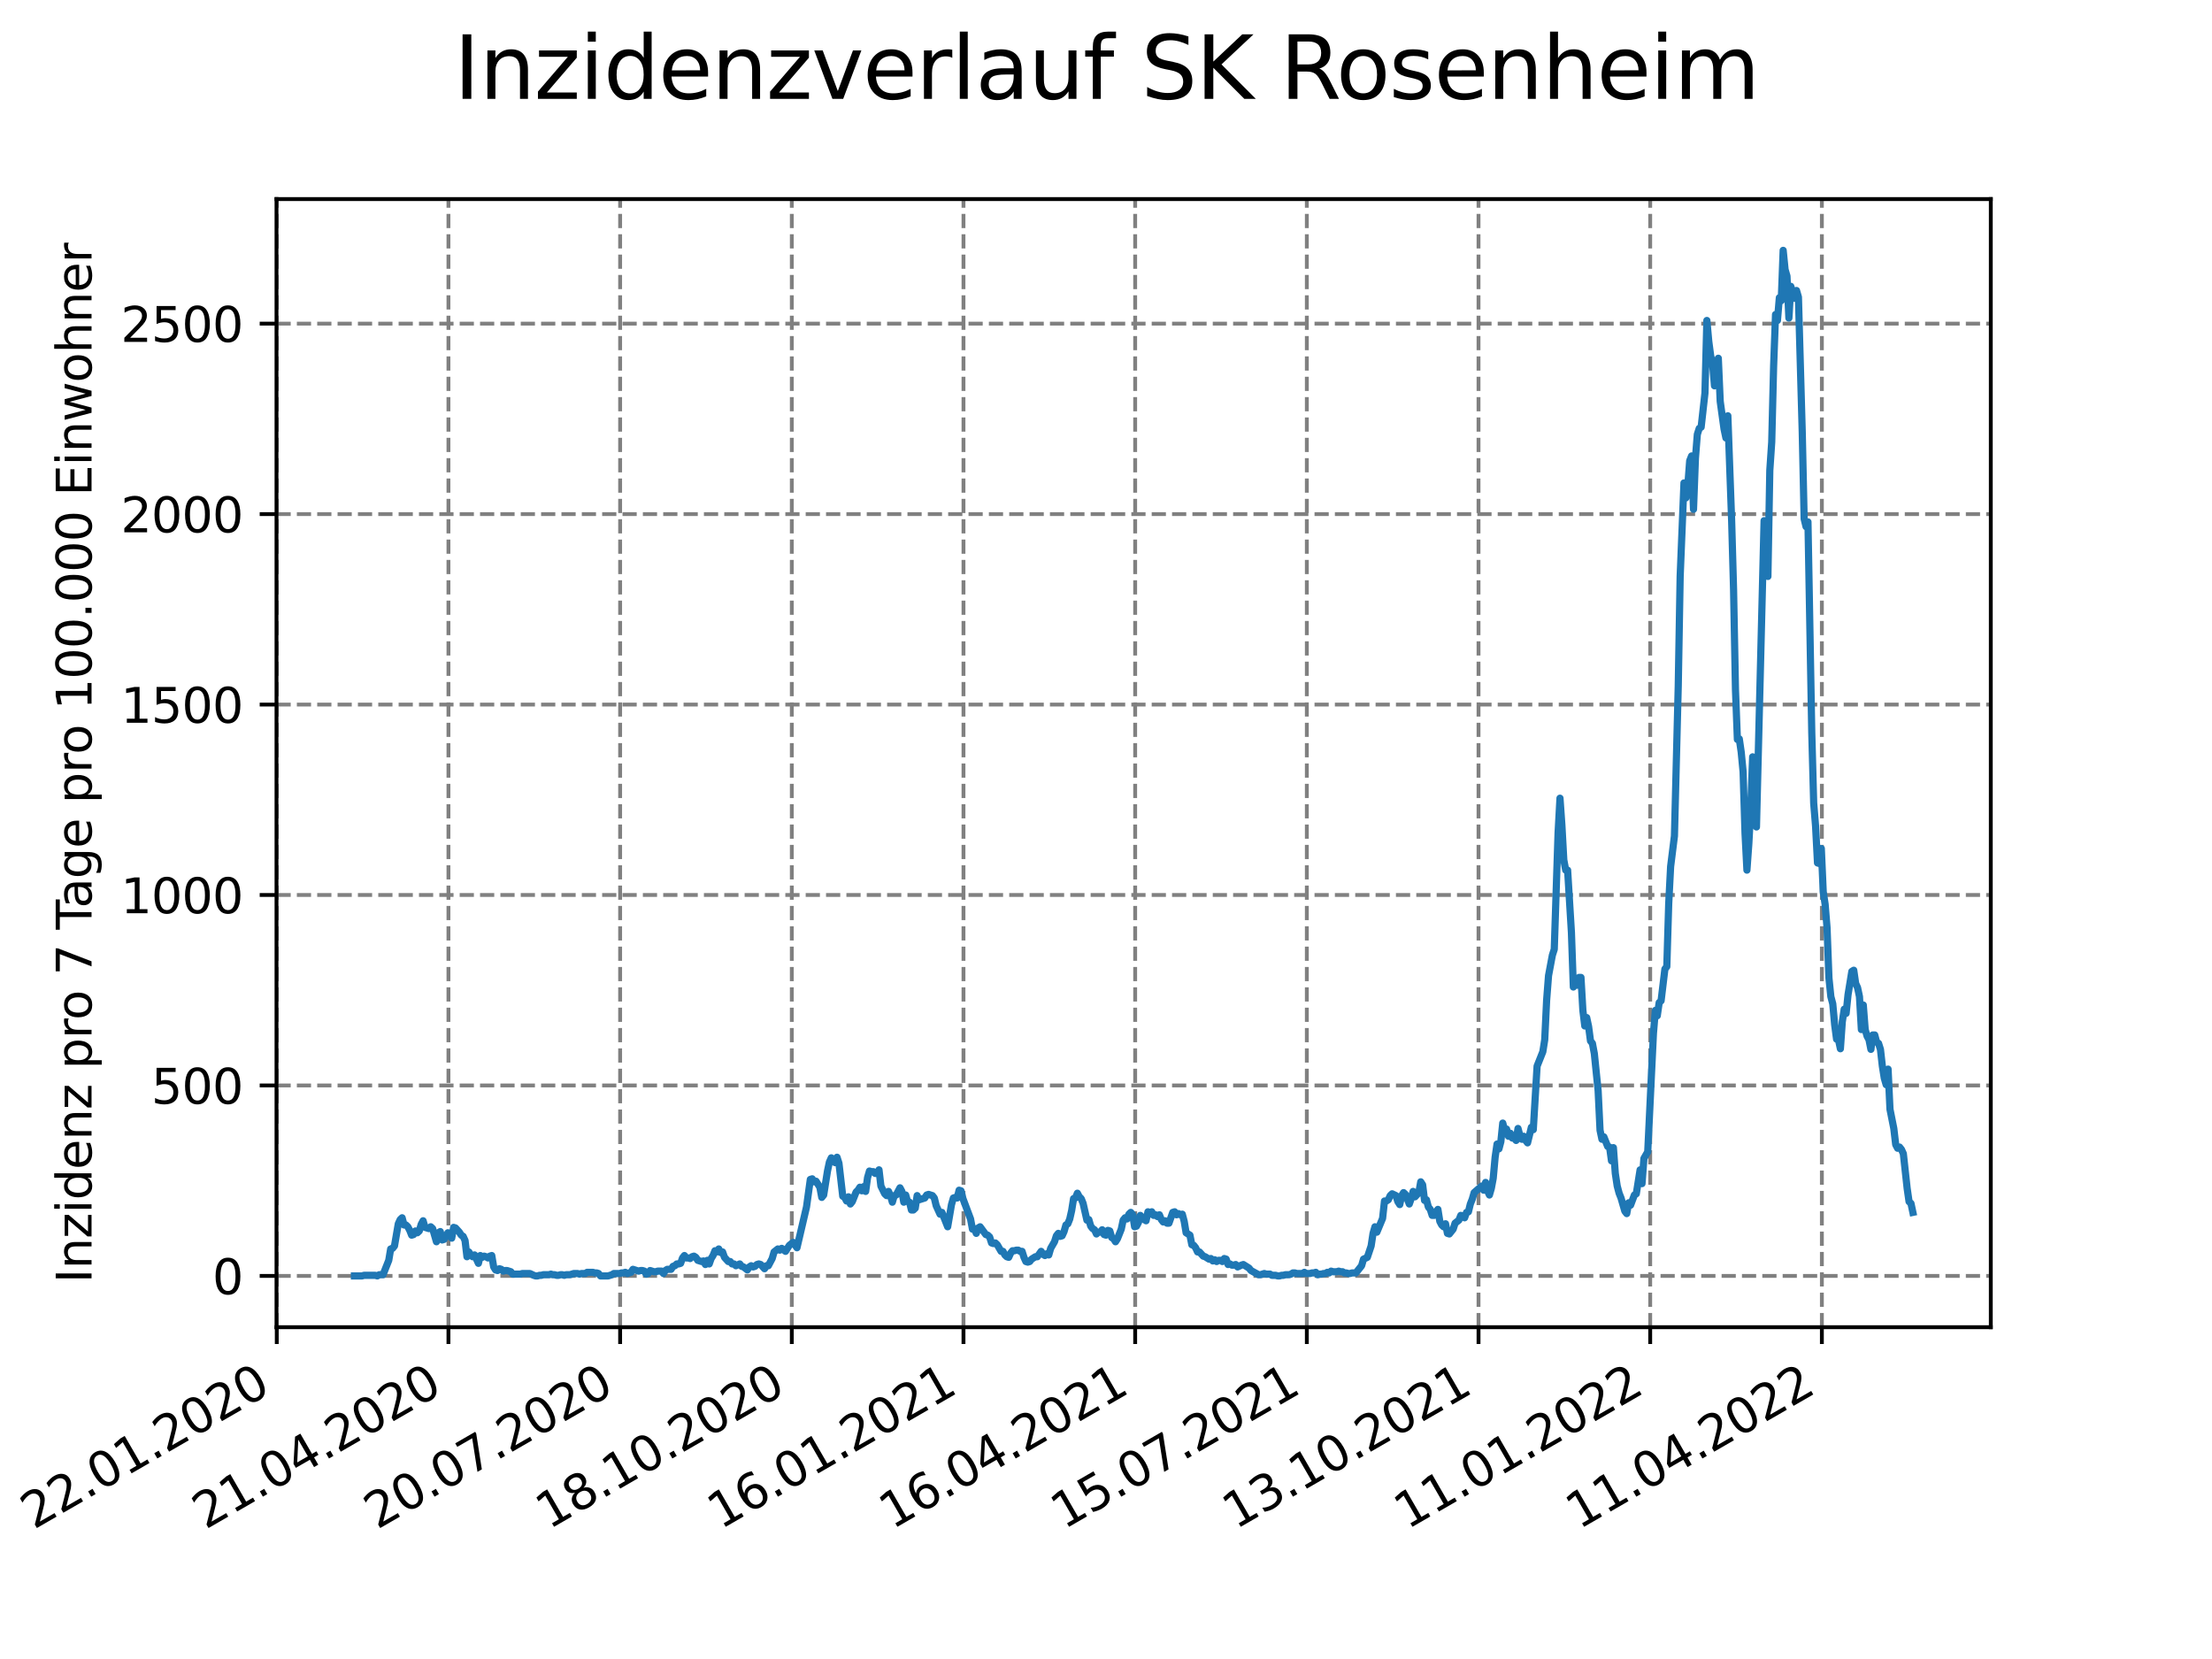 <?xml version="1.0" encoding="utf-8" standalone="no"?>
<!DOCTYPE svg PUBLIC "-//W3C//DTD SVG 1.1//EN"
  "http://www.w3.org/Graphics/SVG/1.1/DTD/svg11.dtd">
<svg xmlns:xlink="http://www.w3.org/1999/xlink" width="460.8pt" height="345.6pt" viewBox="0 0 460.8 345.6" xmlns="http://www.w3.org/2000/svg" version="1.1">
 <defs>
  <style type="text/css">*{stroke-linejoin: round; stroke-linecap: butt}</style>
 </defs>
 <g id="figure_1">
  <g id="patch_1">
   <path d="M 0 345.6 
L 460.8 345.6 
L 460.8 0 
L 0 0 
z
" style="fill: #ffffff"/>
  </g>
  <g id="axes_1">
   <g id="patch_2">
    <path d="M 57.6 276.48 
L 414.72 276.48 
L 414.72 41.472 
L 57.6 41.472 
z
" style="fill: #ffffff"/>
   </g>
   <g id="matplotlib.axis_1">
    <g id="xtick_1">
     <g id="line2d_1">
      <path d="M 57.656 276.48 
L 57.656 41.472 
" clip-path="url(#pf3d363aa15)" style="fill: none; stroke-dasharray: 2.96,1.28; stroke-dashoffset: 0; stroke: #808080; stroke-width: 0.8"/>
     </g>
     <g id="line2d_2">
      <defs>
       <path id="m25691e67a7" d="M 0 0 
L 0 3.5 
" style="stroke: #000000; stroke-width: 0.8"/>
      </defs>
      <g>
       <use xlink:href="#m25691e67a7" x="57.656" y="276.48" style="stroke: #000000; stroke-width: 0.8"/>
      </g>
     </g>
     <g id="text_1">
      <!-- 22.01.2020 -->
      <g transform="translate(7.031 318.689)rotate(-30)scale(0.1 -0.1)">
       <defs>
        <path id="DejaVuSans-32" d="M 1228 531 
L 3431 531 
L 3431 0 
L 469 0 
L 469 531 
Q 828 903 1448 1529 
Q 2069 2156 2228 2338 
Q 2531 2678 2651 2914 
Q 2772 3150 2772 3378 
Q 2772 3750 2511 3984 
Q 2250 4219 1831 4219 
Q 1534 4219 1204 4116 
Q 875 4013 500 3803 
L 500 4441 
Q 881 4594 1212 4672 
Q 1544 4750 1819 4750 
Q 2544 4750 2975 4387 
Q 3406 4025 3406 3419 
Q 3406 3131 3298 2873 
Q 3191 2616 2906 2266 
Q 2828 2175 2409 1742 
Q 1991 1309 1228 531 
z
" transform="scale(0.016)"/>
        <path id="DejaVuSans-2e" d="M 684 794 
L 1344 794 
L 1344 0 
L 684 0 
L 684 794 
z
" transform="scale(0.016)"/>
        <path id="DejaVuSans-30" d="M 2034 4250 
Q 1547 4250 1301 3770 
Q 1056 3291 1056 2328 
Q 1056 1369 1301 889 
Q 1547 409 2034 409 
Q 2525 409 2770 889 
Q 3016 1369 3016 2328 
Q 3016 3291 2770 3770 
Q 2525 4250 2034 4250 
z
M 2034 4750 
Q 2819 4750 3233 4129 
Q 3647 3509 3647 2328 
Q 3647 1150 3233 529 
Q 2819 -91 2034 -91 
Q 1250 -91 836 529 
Q 422 1150 422 2328 
Q 422 3509 836 4129 
Q 1250 4750 2034 4750 
z
" transform="scale(0.016)"/>
        <path id="DejaVuSans-31" d="M 794 531 
L 1825 531 
L 1825 4091 
L 703 3866 
L 703 4441 
L 1819 4666 
L 2450 4666 
L 2450 531 
L 3481 531 
L 3481 0 
L 794 0 
L 794 531 
z
" transform="scale(0.016)"/>
       </defs>
       <use xlink:href="#DejaVuSans-32"/>
       <use xlink:href="#DejaVuSans-32" x="63.623"/>
       <use xlink:href="#DejaVuSans-2e" x="127.246"/>
       <use xlink:href="#DejaVuSans-30" x="159.033"/>
       <use xlink:href="#DejaVuSans-31" x="222.656"/>
       <use xlink:href="#DejaVuSans-2e" x="286.279"/>
       <use xlink:href="#DejaVuSans-32" x="318.066"/>
       <use xlink:href="#DejaVuSans-30" x="381.689"/>
       <use xlink:href="#DejaVuSans-32" x="445.312"/>
       <use xlink:href="#DejaVuSans-30" x="508.936"/>
      </g>
     </g>
    </g>
    <g id="xtick_2">
     <g id="line2d_3">
      <path d="M 93.42 276.48 
L 93.42 41.472 
" clip-path="url(#pf3d363aa15)" style="fill: none; stroke-dasharray: 2.96,1.28; stroke-dashoffset: 0; stroke: #808080; stroke-width: 0.8"/>
     </g>
     <g id="line2d_4">
      <g>
       <use xlink:href="#m25691e67a7" x="93.42" y="276.48" style="stroke: #000000; stroke-width: 0.8"/>
      </g>
     </g>
     <g id="text_2">
      <!-- 21.04.2020 -->
      <g transform="translate(42.795 318.689)rotate(-30)scale(0.1 -0.1)">
       <defs>
        <path id="DejaVuSans-34" d="M 2419 4116 
L 825 1625 
L 2419 1625 
L 2419 4116 
z
M 2253 4666 
L 3047 4666 
L 3047 1625 
L 3713 1625 
L 3713 1100 
L 3047 1100 
L 3047 0 
L 2419 0 
L 2419 1100 
L 313 1100 
L 313 1709 
L 2253 4666 
z
" transform="scale(0.016)"/>
       </defs>
       <use xlink:href="#DejaVuSans-32"/>
       <use xlink:href="#DejaVuSans-31" x="63.623"/>
       <use xlink:href="#DejaVuSans-2e" x="127.246"/>
       <use xlink:href="#DejaVuSans-30" x="159.033"/>
       <use xlink:href="#DejaVuSans-34" x="222.656"/>
       <use xlink:href="#DejaVuSans-2e" x="286.279"/>
       <use xlink:href="#DejaVuSans-32" x="318.066"/>
       <use xlink:href="#DejaVuSans-30" x="381.689"/>
       <use xlink:href="#DejaVuSans-32" x="445.312"/>
       <use xlink:href="#DejaVuSans-30" x="508.936"/>
      </g>
     </g>
    </g>
    <g id="xtick_3">
     <g id="line2d_5">
      <path d="M 129.184 276.48 
L 129.184 41.472 
" clip-path="url(#pf3d363aa15)" style="fill: none; stroke-dasharray: 2.96,1.28; stroke-dashoffset: 0; stroke: #808080; stroke-width: 0.8"/>
     </g>
     <g id="line2d_6">
      <g>
       <use xlink:href="#m25691e67a7" x="129.184" y="276.48" style="stroke: #000000; stroke-width: 0.8"/>
      </g>
     </g>
     <g id="text_3">
      <!-- 20.07.2020 -->
      <g transform="translate(78.558 318.689)rotate(-30)scale(0.1 -0.1)">
       <defs>
        <path id="DejaVuSans-37" d="M 525 4666 
L 3525 4666 
L 3525 4397 
L 1831 0 
L 1172 0 
L 2766 4134 
L 525 4134 
L 525 4666 
z
" transform="scale(0.016)"/>
       </defs>
       <use xlink:href="#DejaVuSans-32"/>
       <use xlink:href="#DejaVuSans-30" x="63.623"/>
       <use xlink:href="#DejaVuSans-2e" x="127.246"/>
       <use xlink:href="#DejaVuSans-30" x="159.033"/>
       <use xlink:href="#DejaVuSans-37" x="222.656"/>
       <use xlink:href="#DejaVuSans-2e" x="286.279"/>
       <use xlink:href="#DejaVuSans-32" x="318.066"/>
       <use xlink:href="#DejaVuSans-30" x="381.689"/>
       <use xlink:href="#DejaVuSans-32" x="445.312"/>
       <use xlink:href="#DejaVuSans-30" x="508.936"/>
      </g>
     </g>
    </g>
    <g id="xtick_4">
     <g id="line2d_7">
      <path d="M 164.947 276.48 
L 164.947 41.472 
" clip-path="url(#pf3d363aa15)" style="fill: none; stroke-dasharray: 2.96,1.28; stroke-dashoffset: 0; stroke: #808080; stroke-width: 0.8"/>
     </g>
     <g id="line2d_8">
      <g>
       <use xlink:href="#m25691e67a7" x="164.947" y="276.48" style="stroke: #000000; stroke-width: 0.8"/>
      </g>
     </g>
     <g id="text_4">
      <!-- 18.10.2020 -->
      <g transform="translate(114.322 318.689)rotate(-30)scale(0.1 -0.1)">
       <defs>
        <path id="DejaVuSans-38" d="M 2034 2216 
Q 1584 2216 1326 1975 
Q 1069 1734 1069 1313 
Q 1069 891 1326 650 
Q 1584 409 2034 409 
Q 2484 409 2743 651 
Q 3003 894 3003 1313 
Q 3003 1734 2745 1975 
Q 2488 2216 2034 2216 
z
M 1403 2484 
Q 997 2584 770 2862 
Q 544 3141 544 3541 
Q 544 4100 942 4425 
Q 1341 4750 2034 4750 
Q 2731 4750 3128 4425 
Q 3525 4100 3525 3541 
Q 3525 3141 3298 2862 
Q 3072 2584 2669 2484 
Q 3125 2378 3379 2068 
Q 3634 1759 3634 1313 
Q 3634 634 3220 271 
Q 2806 -91 2034 -91 
Q 1263 -91 848 271 
Q 434 634 434 1313 
Q 434 1759 690 2068 
Q 947 2378 1403 2484 
z
M 1172 3481 
Q 1172 3119 1398 2916 
Q 1625 2713 2034 2713 
Q 2441 2713 2670 2916 
Q 2900 3119 2900 3481 
Q 2900 3844 2670 4047 
Q 2441 4250 2034 4250 
Q 1625 4250 1398 4047 
Q 1172 3844 1172 3481 
z
" transform="scale(0.016)"/>
       </defs>
       <use xlink:href="#DejaVuSans-31"/>
       <use xlink:href="#DejaVuSans-38" x="63.623"/>
       <use xlink:href="#DejaVuSans-2e" x="127.246"/>
       <use xlink:href="#DejaVuSans-31" x="159.033"/>
       <use xlink:href="#DejaVuSans-30" x="222.656"/>
       <use xlink:href="#DejaVuSans-2e" x="286.279"/>
       <use xlink:href="#DejaVuSans-32" x="318.066"/>
       <use xlink:href="#DejaVuSans-30" x="381.689"/>
       <use xlink:href="#DejaVuSans-32" x="445.312"/>
       <use xlink:href="#DejaVuSans-30" x="508.936"/>
      </g>
     </g>
    </g>
    <g id="xtick_5">
     <g id="line2d_9">
      <path d="M 200.711 276.48 
L 200.711 41.472 
" clip-path="url(#pf3d363aa15)" style="fill: none; stroke-dasharray: 2.96,1.28; stroke-dashoffset: 0; stroke: #808080; stroke-width: 0.8"/>
     </g>
     <g id="line2d_10">
      <g>
       <use xlink:href="#m25691e67a7" x="200.711" y="276.48" style="stroke: #000000; stroke-width: 0.8"/>
      </g>
     </g>
     <g id="text_5">
      <!-- 16.01.2021 -->
      <g transform="translate(150.086 318.689)rotate(-30)scale(0.1 -0.1)">
       <defs>
        <path id="DejaVuSans-36" d="M 2113 2584 
Q 1688 2584 1439 2293 
Q 1191 2003 1191 1497 
Q 1191 994 1439 701 
Q 1688 409 2113 409 
Q 2538 409 2786 701 
Q 3034 994 3034 1497 
Q 3034 2003 2786 2293 
Q 2538 2584 2113 2584 
z
M 3366 4563 
L 3366 3988 
Q 3128 4100 2886 4159 
Q 2644 4219 2406 4219 
Q 1781 4219 1451 3797 
Q 1122 3375 1075 2522 
Q 1259 2794 1537 2939 
Q 1816 3084 2150 3084 
Q 2853 3084 3261 2657 
Q 3669 2231 3669 1497 
Q 3669 778 3244 343 
Q 2819 -91 2113 -91 
Q 1303 -91 875 529 
Q 447 1150 447 2328 
Q 447 3434 972 4092 
Q 1497 4750 2381 4750 
Q 2619 4750 2861 4703 
Q 3103 4656 3366 4563 
z
" transform="scale(0.016)"/>
       </defs>
       <use xlink:href="#DejaVuSans-31"/>
       <use xlink:href="#DejaVuSans-36" x="63.623"/>
       <use xlink:href="#DejaVuSans-2e" x="127.246"/>
       <use xlink:href="#DejaVuSans-30" x="159.033"/>
       <use xlink:href="#DejaVuSans-31" x="222.656"/>
       <use xlink:href="#DejaVuSans-2e" x="286.279"/>
       <use xlink:href="#DejaVuSans-32" x="318.066"/>
       <use xlink:href="#DejaVuSans-30" x="381.689"/>
       <use xlink:href="#DejaVuSans-32" x="445.312"/>
       <use xlink:href="#DejaVuSans-31" x="508.936"/>
      </g>
     </g>
    </g>
    <g id="xtick_6">
     <g id="line2d_11">
      <path d="M 236.475 276.48 
L 236.475 41.472 
" clip-path="url(#pf3d363aa15)" style="fill: none; stroke-dasharray: 2.96,1.28; stroke-dashoffset: 0; stroke: #808080; stroke-width: 0.8"/>
     </g>
     <g id="line2d_12">
      <g>
       <use xlink:href="#m25691e67a7" x="236.475" y="276.48" style="stroke: #000000; stroke-width: 0.8"/>
      </g>
     </g>
     <g id="text_6">
      <!-- 16.04.2021 -->
      <g transform="translate(185.849 318.689)rotate(-30)scale(0.1 -0.1)">
       <use xlink:href="#DejaVuSans-31"/>
       <use xlink:href="#DejaVuSans-36" x="63.623"/>
       <use xlink:href="#DejaVuSans-2e" x="127.246"/>
       <use xlink:href="#DejaVuSans-30" x="159.033"/>
       <use xlink:href="#DejaVuSans-34" x="222.656"/>
       <use xlink:href="#DejaVuSans-2e" x="286.279"/>
       <use xlink:href="#DejaVuSans-32" x="318.066"/>
       <use xlink:href="#DejaVuSans-30" x="381.689"/>
       <use xlink:href="#DejaVuSans-32" x="445.312"/>
       <use xlink:href="#DejaVuSans-31" x="508.936"/>
      </g>
     </g>
    </g>
    <g id="xtick_7">
     <g id="line2d_13">
      <path d="M 272.238 276.48 
L 272.238 41.472 
" clip-path="url(#pf3d363aa15)" style="fill: none; stroke-dasharray: 2.96,1.28; stroke-dashoffset: 0; stroke: #808080; stroke-width: 0.8"/>
     </g>
     <g id="line2d_14">
      <g>
       <use xlink:href="#m25691e67a7" x="272.238" y="276.48" style="stroke: #000000; stroke-width: 0.8"/>
      </g>
     </g>
     <g id="text_7">
      <!-- 15.07.2021 -->
      <g transform="translate(221.613 318.689)rotate(-30)scale(0.1 -0.1)">
       <defs>
        <path id="DejaVuSans-35" d="M 691 4666 
L 3169 4666 
L 3169 4134 
L 1269 4134 
L 1269 2991 
Q 1406 3038 1543 3061 
Q 1681 3084 1819 3084 
Q 2600 3084 3056 2656 
Q 3513 2228 3513 1497 
Q 3513 744 3044 326 
Q 2575 -91 1722 -91 
Q 1428 -91 1123 -41 
Q 819 9 494 109 
L 494 744 
Q 775 591 1075 516 
Q 1375 441 1709 441 
Q 2250 441 2565 725 
Q 2881 1009 2881 1497 
Q 2881 1984 2565 2268 
Q 2250 2553 1709 2553 
Q 1456 2553 1204 2497 
Q 953 2441 691 2322 
L 691 4666 
z
" transform="scale(0.016)"/>
       </defs>
       <use xlink:href="#DejaVuSans-31"/>
       <use xlink:href="#DejaVuSans-35" x="63.623"/>
       <use xlink:href="#DejaVuSans-2e" x="127.246"/>
       <use xlink:href="#DejaVuSans-30" x="159.033"/>
       <use xlink:href="#DejaVuSans-37" x="222.656"/>
       <use xlink:href="#DejaVuSans-2e" x="286.279"/>
       <use xlink:href="#DejaVuSans-32" x="318.066"/>
       <use xlink:href="#DejaVuSans-30" x="381.689"/>
       <use xlink:href="#DejaVuSans-32" x="445.312"/>
       <use xlink:href="#DejaVuSans-31" x="508.936"/>
      </g>
     </g>
    </g>
    <g id="xtick_8">
     <g id="line2d_15">
      <path d="M 308.002 276.48 
L 308.002 41.472 
" clip-path="url(#pf3d363aa15)" style="fill: none; stroke-dasharray: 2.96,1.28; stroke-dashoffset: 0; stroke: #808080; stroke-width: 0.8"/>
     </g>
     <g id="line2d_16">
      <g>
       <use xlink:href="#m25691e67a7" x="308.002" y="276.48" style="stroke: #000000; stroke-width: 0.8"/>
      </g>
     </g>
     <g id="text_8">
      <!-- 13.10.2021 -->
      <g transform="translate(257.377 318.689)rotate(-30)scale(0.1 -0.1)">
       <defs>
        <path id="DejaVuSans-33" d="M 2597 2516 
Q 3050 2419 3304 2112 
Q 3559 1806 3559 1356 
Q 3559 666 3084 287 
Q 2609 -91 1734 -91 
Q 1441 -91 1130 -33 
Q 819 25 488 141 
L 488 750 
Q 750 597 1062 519 
Q 1375 441 1716 441 
Q 2309 441 2620 675 
Q 2931 909 2931 1356 
Q 2931 1769 2642 2001 
Q 2353 2234 1838 2234 
L 1294 2234 
L 1294 2753 
L 1863 2753 
Q 2328 2753 2575 2939 
Q 2822 3125 2822 3475 
Q 2822 3834 2567 4026 
Q 2313 4219 1838 4219 
Q 1578 4219 1281 4162 
Q 984 4106 628 3988 
L 628 4550 
Q 988 4650 1302 4700 
Q 1616 4750 1894 4750 
Q 2613 4750 3031 4423 
Q 3450 4097 3450 3541 
Q 3450 3153 3228 2886 
Q 3006 2619 2597 2516 
z
" transform="scale(0.016)"/>
       </defs>
       <use xlink:href="#DejaVuSans-31"/>
       <use xlink:href="#DejaVuSans-33" x="63.623"/>
       <use xlink:href="#DejaVuSans-2e" x="127.246"/>
       <use xlink:href="#DejaVuSans-31" x="159.033"/>
       <use xlink:href="#DejaVuSans-30" x="222.656"/>
       <use xlink:href="#DejaVuSans-2e" x="286.279"/>
       <use xlink:href="#DejaVuSans-32" x="318.066"/>
       <use xlink:href="#DejaVuSans-30" x="381.689"/>
       <use xlink:href="#DejaVuSans-32" x="445.312"/>
       <use xlink:href="#DejaVuSans-31" x="508.936"/>
      </g>
     </g>
    </g>
    <g id="xtick_9">
     <g id="line2d_17">
      <path d="M 343.766 276.48 
L 343.766 41.472 
" clip-path="url(#pf3d363aa15)" style="fill: none; stroke-dasharray: 2.96,1.28; stroke-dashoffset: 0; stroke: #808080; stroke-width: 0.8"/>
     </g>
     <g id="line2d_18">
      <g>
       <use xlink:href="#m25691e67a7" x="343.766" y="276.48" style="stroke: #000000; stroke-width: 0.8"/>
      </g>
     </g>
     <g id="text_9">
      <!-- 11.01.2022 -->
      <g transform="translate(293.14 318.689)rotate(-30)scale(0.1 -0.1)">
       <use xlink:href="#DejaVuSans-31"/>
       <use xlink:href="#DejaVuSans-31" x="63.623"/>
       <use xlink:href="#DejaVuSans-2e" x="127.246"/>
       <use xlink:href="#DejaVuSans-30" x="159.033"/>
       <use xlink:href="#DejaVuSans-31" x="222.656"/>
       <use xlink:href="#DejaVuSans-2e" x="286.279"/>
       <use xlink:href="#DejaVuSans-32" x="318.066"/>
       <use xlink:href="#DejaVuSans-30" x="381.689"/>
       <use xlink:href="#DejaVuSans-32" x="445.312"/>
       <use xlink:href="#DejaVuSans-32" x="508.936"/>
      </g>
     </g>
    </g>
    <g id="xtick_10">
     <g id="line2d_19">
      <path d="M 379.529 276.48 
L 379.529 41.472 
" clip-path="url(#pf3d363aa15)" style="fill: none; stroke-dasharray: 2.96,1.28; stroke-dashoffset: 0; stroke: #808080; stroke-width: 0.8"/>
     </g>
     <g id="line2d_20">
      <g>
       <use xlink:href="#m25691e67a7" x="379.529" y="276.48" style="stroke: #000000; stroke-width: 0.8"/>
      </g>
     </g>
     <g id="text_10">
      <!-- 11.04.2022 -->
      <g transform="translate(328.904 318.689)rotate(-30)scale(0.1 -0.1)">
       <use xlink:href="#DejaVuSans-31"/>
       <use xlink:href="#DejaVuSans-31" x="63.623"/>
       <use xlink:href="#DejaVuSans-2e" x="127.246"/>
       <use xlink:href="#DejaVuSans-30" x="159.033"/>
       <use xlink:href="#DejaVuSans-34" x="222.656"/>
       <use xlink:href="#DejaVuSans-2e" x="286.279"/>
       <use xlink:href="#DejaVuSans-32" x="318.066"/>
       <use xlink:href="#DejaVuSans-30" x="381.689"/>
       <use xlink:href="#DejaVuSans-32" x="445.312"/>
       <use xlink:href="#DejaVuSans-32" x="508.936"/>
      </g>
     </g>
    </g>
   </g>
   <g id="matplotlib.axis_2">
    <g id="ytick_1">
     <g id="line2d_21">
      <path d="M 57.6 265.798 
L 414.72 265.798 
" clip-path="url(#pf3d363aa15)" style="fill: none; stroke-dasharray: 2.96,1.28; stroke-dashoffset: 0; stroke: #808080; stroke-width: 0.8"/>
     </g>
     <g id="line2d_22">
      <defs>
       <path id="mf19d47cb96" d="M 0 0 
L -3.5 0 
" style="stroke: #000000; stroke-width: 0.8"/>
      </defs>
      <g>
       <use xlink:href="#mf19d47cb96" x="57.6" y="265.798" style="stroke: #000000; stroke-width: 0.8"/>
      </g>
     </g>
     <g id="text_11">
      <!-- 0 -->
      <g transform="translate(44.237 269.597)scale(0.1 -0.1)">
       <use xlink:href="#DejaVuSans-30"/>
      </g>
     </g>
    </g>
    <g id="ytick_2">
     <g id="line2d_23">
      <path d="M 57.6 226.121 
L 414.72 226.121 
" clip-path="url(#pf3d363aa15)" style="fill: none; stroke-dasharray: 2.96,1.28; stroke-dashoffset: 0; stroke: #808080; stroke-width: 0.8"/>
     </g>
     <g id="line2d_24">
      <g>
       <use xlink:href="#mf19d47cb96" x="57.6" y="226.121" style="stroke: #000000; stroke-width: 0.8"/>
      </g>
     </g>
     <g id="text_12">
      <!-- 500 -->
      <g transform="translate(31.512 229.921)scale(0.1 -0.1)">
       <use xlink:href="#DejaVuSans-35"/>
       <use xlink:href="#DejaVuSans-30" x="63.623"/>
       <use xlink:href="#DejaVuSans-30" x="127.246"/>
      </g>
     </g>
    </g>
    <g id="ytick_3">
     <g id="line2d_25">
      <path d="M 57.6 186.445 
L 414.72 186.445 
" clip-path="url(#pf3d363aa15)" style="fill: none; stroke-dasharray: 2.96,1.28; stroke-dashoffset: 0; stroke: #808080; stroke-width: 0.8"/>
     </g>
     <g id="line2d_26">
      <g>
       <use xlink:href="#mf19d47cb96" x="57.6" y="186.445" style="stroke: #000000; stroke-width: 0.8"/>
      </g>
     </g>
     <g id="text_13">
      <!-- 1000 -->
      <g transform="translate(25.15 190.244)scale(0.1 -0.1)">
       <use xlink:href="#DejaVuSans-31"/>
       <use xlink:href="#DejaVuSans-30" x="63.623"/>
       <use xlink:href="#DejaVuSans-30" x="127.246"/>
       <use xlink:href="#DejaVuSans-30" x="190.869"/>
      </g>
     </g>
    </g>
    <g id="ytick_4">
     <g id="line2d_27">
      <path d="M 57.6 146.769 
L 414.72 146.769 
" clip-path="url(#pf3d363aa15)" style="fill: none; stroke-dasharray: 2.96,1.28; stroke-dashoffset: 0; stroke: #808080; stroke-width: 0.8"/>
     </g>
     <g id="line2d_28">
      <g>
       <use xlink:href="#mf19d47cb96" x="57.6" y="146.769" style="stroke: #000000; stroke-width: 0.8"/>
      </g>
     </g>
     <g id="text_14">
      <!-- 1500 -->
      <g transform="translate(25.15 150.568)scale(0.1 -0.1)">
       <use xlink:href="#DejaVuSans-31"/>
       <use xlink:href="#DejaVuSans-35" x="63.623"/>
       <use xlink:href="#DejaVuSans-30" x="127.246"/>
       <use xlink:href="#DejaVuSans-30" x="190.869"/>
      </g>
     </g>
    </g>
    <g id="ytick_5">
     <g id="line2d_29">
      <path d="M 57.6 107.092 
L 414.72 107.092 
" clip-path="url(#pf3d363aa15)" style="fill: none; stroke-dasharray: 2.96,1.28; stroke-dashoffset: 0; stroke: #808080; stroke-width: 0.8"/>
     </g>
     <g id="line2d_30">
      <g>
       <use xlink:href="#mf19d47cb96" x="57.6" y="107.092" style="stroke: #000000; stroke-width: 0.8"/>
      </g>
     </g>
     <g id="text_15">
      <!-- 2000 -->
      <g transform="translate(25.15 110.891)scale(0.1 -0.1)">
       <use xlink:href="#DejaVuSans-32"/>
       <use xlink:href="#DejaVuSans-30" x="63.623"/>
       <use xlink:href="#DejaVuSans-30" x="127.246"/>
       <use xlink:href="#DejaVuSans-30" x="190.869"/>
      </g>
     </g>
    </g>
    <g id="ytick_6">
     <g id="line2d_31">
      <path d="M 57.6 67.416 
L 414.72 67.416 
" clip-path="url(#pf3d363aa15)" style="fill: none; stroke-dasharray: 2.96,1.28; stroke-dashoffset: 0; stroke: #808080; stroke-width: 0.8"/>
     </g>
     <g id="line2d_32">
      <g>
       <use xlink:href="#mf19d47cb96" x="57.6" y="67.416" style="stroke: #000000; stroke-width: 0.8"/>
      </g>
     </g>
     <g id="text_16">
      <!-- 2500 -->
      <g transform="translate(25.15 71.215)scale(0.1 -0.1)">
       <use xlink:href="#DejaVuSans-32"/>
       <use xlink:href="#DejaVuSans-35" x="63.623"/>
       <use xlink:href="#DejaVuSans-30" x="127.246"/>
       <use xlink:href="#DejaVuSans-30" x="190.869"/>
      </g>
     </g>
    </g>
    <g id="text_17">
     <!-- Inzidenz pro 7 Tage pro 100.000 Einwohner -->
     <g transform="translate(19.07 267.301)rotate(-90)scale(0.1 -0.1)">
      <defs>
       <path id="DejaVuSans-49" d="M 628 4666 
L 1259 4666 
L 1259 0 
L 628 0 
L 628 4666 
z
" transform="scale(0.016)"/>
       <path id="DejaVuSans-6e" d="M 3513 2113 
L 3513 0 
L 2938 0 
L 2938 2094 
Q 2938 2591 2744 2837 
Q 2550 3084 2163 3084 
Q 1697 3084 1428 2787 
Q 1159 2491 1159 1978 
L 1159 0 
L 581 0 
L 581 3500 
L 1159 3500 
L 1159 2956 
Q 1366 3272 1645 3428 
Q 1925 3584 2291 3584 
Q 2894 3584 3203 3211 
Q 3513 2838 3513 2113 
z
" transform="scale(0.016)"/>
       <path id="DejaVuSans-7a" d="M 353 3500 
L 3084 3500 
L 3084 2975 
L 922 459 
L 3084 459 
L 3084 0 
L 275 0 
L 275 525 
L 2438 3041 
L 353 3041 
L 353 3500 
z
" transform="scale(0.016)"/>
       <path id="DejaVuSans-69" d="M 603 3500 
L 1178 3500 
L 1178 0 
L 603 0 
L 603 3500 
z
M 603 4863 
L 1178 4863 
L 1178 4134 
L 603 4134 
L 603 4863 
z
" transform="scale(0.016)"/>
       <path id="DejaVuSans-64" d="M 2906 2969 
L 2906 4863 
L 3481 4863 
L 3481 0 
L 2906 0 
L 2906 525 
Q 2725 213 2448 61 
Q 2172 -91 1784 -91 
Q 1150 -91 751 415 
Q 353 922 353 1747 
Q 353 2572 751 3078 
Q 1150 3584 1784 3584 
Q 2172 3584 2448 3432 
Q 2725 3281 2906 2969 
z
M 947 1747 
Q 947 1113 1208 752 
Q 1469 391 1925 391 
Q 2381 391 2643 752 
Q 2906 1113 2906 1747 
Q 2906 2381 2643 2742 
Q 2381 3103 1925 3103 
Q 1469 3103 1208 2742 
Q 947 2381 947 1747 
z
" transform="scale(0.016)"/>
       <path id="DejaVuSans-65" d="M 3597 1894 
L 3597 1613 
L 953 1613 
Q 991 1019 1311 708 
Q 1631 397 2203 397 
Q 2534 397 2845 478 
Q 3156 559 3463 722 
L 3463 178 
Q 3153 47 2828 -22 
Q 2503 -91 2169 -91 
Q 1331 -91 842 396 
Q 353 884 353 1716 
Q 353 2575 817 3079 
Q 1281 3584 2069 3584 
Q 2775 3584 3186 3129 
Q 3597 2675 3597 1894 
z
M 3022 2063 
Q 3016 2534 2758 2815 
Q 2500 3097 2075 3097 
Q 1594 3097 1305 2825 
Q 1016 2553 972 2059 
L 3022 2063 
z
" transform="scale(0.016)"/>
       <path id="DejaVuSans-20" transform="scale(0.016)"/>
       <path id="DejaVuSans-70" d="M 1159 525 
L 1159 -1331 
L 581 -1331 
L 581 3500 
L 1159 3500 
L 1159 2969 
Q 1341 3281 1617 3432 
Q 1894 3584 2278 3584 
Q 2916 3584 3314 3078 
Q 3713 2572 3713 1747 
Q 3713 922 3314 415 
Q 2916 -91 2278 -91 
Q 1894 -91 1617 61 
Q 1341 213 1159 525 
z
M 3116 1747 
Q 3116 2381 2855 2742 
Q 2594 3103 2138 3103 
Q 1681 3103 1420 2742 
Q 1159 2381 1159 1747 
Q 1159 1113 1420 752 
Q 1681 391 2138 391 
Q 2594 391 2855 752 
Q 3116 1113 3116 1747 
z
" transform="scale(0.016)"/>
       <path id="DejaVuSans-72" d="M 2631 2963 
Q 2534 3019 2420 3045 
Q 2306 3072 2169 3072 
Q 1681 3072 1420 2755 
Q 1159 2438 1159 1844 
L 1159 0 
L 581 0 
L 581 3500 
L 1159 3500 
L 1159 2956 
Q 1341 3275 1631 3429 
Q 1922 3584 2338 3584 
Q 2397 3584 2469 3576 
Q 2541 3569 2628 3553 
L 2631 2963 
z
" transform="scale(0.016)"/>
       <path id="DejaVuSans-6f" d="M 1959 3097 
Q 1497 3097 1228 2736 
Q 959 2375 959 1747 
Q 959 1119 1226 758 
Q 1494 397 1959 397 
Q 2419 397 2687 759 
Q 2956 1122 2956 1747 
Q 2956 2369 2687 2733 
Q 2419 3097 1959 3097 
z
M 1959 3584 
Q 2709 3584 3137 3096 
Q 3566 2609 3566 1747 
Q 3566 888 3137 398 
Q 2709 -91 1959 -91 
Q 1206 -91 779 398 
Q 353 888 353 1747 
Q 353 2609 779 3096 
Q 1206 3584 1959 3584 
z
" transform="scale(0.016)"/>
       <path id="DejaVuSans-54" d="M -19 4666 
L 3928 4666 
L 3928 4134 
L 2272 4134 
L 2272 0 
L 1638 0 
L 1638 4134 
L -19 4134 
L -19 4666 
z
" transform="scale(0.016)"/>
       <path id="DejaVuSans-61" d="M 2194 1759 
Q 1497 1759 1228 1600 
Q 959 1441 959 1056 
Q 959 750 1161 570 
Q 1363 391 1709 391 
Q 2188 391 2477 730 
Q 2766 1069 2766 1631 
L 2766 1759 
L 2194 1759 
z
M 3341 1997 
L 3341 0 
L 2766 0 
L 2766 531 
Q 2569 213 2275 61 
Q 1981 -91 1556 -91 
Q 1019 -91 701 211 
Q 384 513 384 1019 
Q 384 1609 779 1909 
Q 1175 2209 1959 2209 
L 2766 2209 
L 2766 2266 
Q 2766 2663 2505 2880 
Q 2244 3097 1772 3097 
Q 1472 3097 1187 3025 
Q 903 2953 641 2809 
L 641 3341 
Q 956 3463 1253 3523 
Q 1550 3584 1831 3584 
Q 2591 3584 2966 3190 
Q 3341 2797 3341 1997 
z
" transform="scale(0.016)"/>
       <path id="DejaVuSans-67" d="M 2906 1791 
Q 2906 2416 2648 2759 
Q 2391 3103 1925 3103 
Q 1463 3103 1205 2759 
Q 947 2416 947 1791 
Q 947 1169 1205 825 
Q 1463 481 1925 481 
Q 2391 481 2648 825 
Q 2906 1169 2906 1791 
z
M 3481 434 
Q 3481 -459 3084 -895 
Q 2688 -1331 1869 -1331 
Q 1566 -1331 1297 -1286 
Q 1028 -1241 775 -1147 
L 775 -588 
Q 1028 -725 1275 -790 
Q 1522 -856 1778 -856 
Q 2344 -856 2625 -561 
Q 2906 -266 2906 331 
L 2906 616 
Q 2728 306 2450 153 
Q 2172 0 1784 0 
Q 1141 0 747 490 
Q 353 981 353 1791 
Q 353 2603 747 3093 
Q 1141 3584 1784 3584 
Q 2172 3584 2450 3431 
Q 2728 3278 2906 2969 
L 2906 3500 
L 3481 3500 
L 3481 434 
z
" transform="scale(0.016)"/>
       <path id="DejaVuSans-45" d="M 628 4666 
L 3578 4666 
L 3578 4134 
L 1259 4134 
L 1259 2753 
L 3481 2753 
L 3481 2222 
L 1259 2222 
L 1259 531 
L 3634 531 
L 3634 0 
L 628 0 
L 628 4666 
z
" transform="scale(0.016)"/>
       <path id="DejaVuSans-77" d="M 269 3500 
L 844 3500 
L 1563 769 
L 2278 3500 
L 2956 3500 
L 3675 769 
L 4391 3500 
L 4966 3500 
L 4050 0 
L 3372 0 
L 2619 2869 
L 1863 0 
L 1184 0 
L 269 3500 
z
" transform="scale(0.016)"/>
       <path id="DejaVuSans-68" d="M 3513 2113 
L 3513 0 
L 2938 0 
L 2938 2094 
Q 2938 2591 2744 2837 
Q 2550 3084 2163 3084 
Q 1697 3084 1428 2787 
Q 1159 2491 1159 1978 
L 1159 0 
L 581 0 
L 581 4863 
L 1159 4863 
L 1159 2956 
Q 1366 3272 1645 3428 
Q 1925 3584 2291 3584 
Q 2894 3584 3203 3211 
Q 3513 2838 3513 2113 
z
" transform="scale(0.016)"/>
      </defs>
      <use xlink:href="#DejaVuSans-49"/>
      <use xlink:href="#DejaVuSans-6e" x="29.492"/>
      <use xlink:href="#DejaVuSans-7a" x="92.871"/>
      <use xlink:href="#DejaVuSans-69" x="145.361"/>
      <use xlink:href="#DejaVuSans-64" x="173.145"/>
      <use xlink:href="#DejaVuSans-65" x="236.621"/>
      <use xlink:href="#DejaVuSans-6e" x="298.145"/>
      <use xlink:href="#DejaVuSans-7a" x="361.523"/>
      <use xlink:href="#DejaVuSans-20" x="414.014"/>
      <use xlink:href="#DejaVuSans-70" x="445.801"/>
      <use xlink:href="#DejaVuSans-72" x="509.277"/>
      <use xlink:href="#DejaVuSans-6f" x="548.141"/>
      <use xlink:href="#DejaVuSans-20" x="609.322"/>
      <use xlink:href="#DejaVuSans-37" x="641.109"/>
      <use xlink:href="#DejaVuSans-20" x="704.732"/>
      <use xlink:href="#DejaVuSans-54" x="736.52"/>
      <use xlink:href="#DejaVuSans-61" x="781.104"/>
      <use xlink:href="#DejaVuSans-67" x="842.383"/>
      <use xlink:href="#DejaVuSans-65" x="905.859"/>
      <use xlink:href="#DejaVuSans-20" x="967.383"/>
      <use xlink:href="#DejaVuSans-70" x="999.17"/>
      <use xlink:href="#DejaVuSans-72" x="1062.646"/>
      <use xlink:href="#DejaVuSans-6f" x="1101.51"/>
      <use xlink:href="#DejaVuSans-20" x="1162.691"/>
      <use xlink:href="#DejaVuSans-31" x="1194.479"/>
      <use xlink:href="#DejaVuSans-30" x="1258.102"/>
      <use xlink:href="#DejaVuSans-30" x="1321.725"/>
      <use xlink:href="#DejaVuSans-2e" x="1385.348"/>
      <use xlink:href="#DejaVuSans-30" x="1417.135"/>
      <use xlink:href="#DejaVuSans-30" x="1480.758"/>
      <use xlink:href="#DejaVuSans-30" x="1544.381"/>
      <use xlink:href="#DejaVuSans-20" x="1608.004"/>
      <use xlink:href="#DejaVuSans-45" x="1639.791"/>
      <use xlink:href="#DejaVuSans-69" x="1702.975"/>
      <use xlink:href="#DejaVuSans-6e" x="1730.758"/>
      <use xlink:href="#DejaVuSans-77" x="1794.137"/>
      <use xlink:href="#DejaVuSans-6f" x="1875.924"/>
      <use xlink:href="#DejaVuSans-68" x="1937.105"/>
      <use xlink:href="#DejaVuSans-6e" x="2000.484"/>
      <use xlink:href="#DejaVuSans-65" x="2063.863"/>
      <use xlink:href="#DejaVuSans-72" x="2125.387"/>
     </g>
    </g>
   </g>
   <g id="line2d_33">
    <path d="M 73.833 265.798 
L 75.422 265.798 
L 75.82 265.673 
L 78.204 265.673 
L 78.601 265.798 
L 78.999 265.548 
L 79.793 265.548 
L 80.588 263.55 
L 80.985 262.551 
L 81.383 260.179 
L 81.78 260.054 
L 82.178 259.555 
L 82.972 254.935 
L 83.37 254.061 
L 83.767 253.686 
L 84.164 255.184 
L 84.562 255.184 
L 84.959 255.559 
L 85.357 256.308 
L 85.754 257.307 
L 86.151 257.182 
L 86.549 256.433 
L 86.946 256.808 
L 87.343 256.433 
L 87.741 255.059 
L 88.138 254.31 
L 88.536 255.684 
L 89.33 255.934 
L 89.728 255.559 
L 90.125 255.934 
L 90.92 258.681 
L 91.317 256.808 
L 91.715 256.558 
L 92.112 258.306 
L 92.509 258.181 
L 93.304 256.808 
L 93.701 256.932 
L 94.099 257.931 
L 94.496 255.684 
L 94.894 255.809 
L 95.688 256.683 
L 96.086 257.307 
L 96.483 257.557 
L 96.88 258.431 
L 97.278 261.802 
L 97.675 260.803 
L 98.073 261.428 
L 98.47 261.802 
L 98.867 261.428 
L 99.662 263.176 
L 100.059 261.552 
L 100.457 261.927 
L 100.854 261.677 
L 101.252 261.802 
L 101.649 262.052 
L 102.046 261.677 
L 102.444 261.552 
L 102.841 263.925 
L 103.238 264.549 
L 103.636 264.674 
L 104.033 264.299 
L 104.431 264.424 
L 104.828 264.799 
L 105.225 264.674 
L 105.623 264.674 
L 106.417 264.924 
L 106.815 265.423 
L 108.404 265.423 
L 108.802 265.298 
L 110.391 265.298 
L 111.186 265.673 
L 111.583 265.798 
L 111.981 265.798 
L 112.378 265.673 
L 112.775 265.673 
L 113.173 265.548 
L 114.365 265.548 
L 114.762 265.423 
L 115.16 265.548 
L 115.557 265.548 
L 115.954 265.673 
L 116.352 265.673 
L 116.749 265.548 
L 117.146 265.548 
L 117.544 265.673 
L 117.941 265.548 
L 118.736 265.548 
L 119.531 265.298 
L 120.325 265.298 
L 120.723 265.423 
L 121.12 265.298 
L 121.915 265.298 
L 122.312 265.049 
L 123.504 265.049 
L 123.902 265.173 
L 124.299 265.173 
L 124.697 265.298 
L 125.094 265.798 
L 126.683 265.798 
L 127.478 265.548 
L 127.876 265.298 
L 129.068 265.298 
L 129.465 265.173 
L 129.862 265.173 
L 130.26 265.049 
L 130.657 265.298 
L 131.452 265.049 
L 131.849 264.424 
L 133.041 264.799 
L 133.439 264.674 
L 133.836 264.674 
L 134.234 264.799 
L 134.631 265.423 
L 135.028 265.298 
L 135.426 264.674 
L 136.22 264.924 
L 136.618 264.924 
L 137.015 264.799 
L 137.81 264.799 
L 138.207 265.298 
L 138.605 264.674 
L 139.002 264.424 
L 139.797 264.424 
L 140.194 263.8 
L 140.592 263.675 
L 140.989 263.301 
L 141.386 263.301 
L 141.784 263.176 
L 142.181 262.052 
L 142.578 261.552 
L 142.976 262.052 
L 143.373 262.052 
L 143.771 262.177 
L 144.168 261.802 
L 144.565 261.677 
L 144.963 261.927 
L 145.36 262.551 
L 146.155 262.801 
L 146.552 262.676 
L 146.95 263.425 
L 147.347 262.551 
L 147.744 263.301 
L 148.142 262.177 
L 148.539 261.552 
L 148.936 260.553 
L 149.334 260.803 
L 149.731 260.179 
L 150.129 260.928 
L 150.526 260.803 
L 150.923 261.927 
L 151.718 262.801 
L 152.115 262.801 
L 152.513 263.301 
L 152.91 263.301 
L 153.308 263.675 
L 154.102 263.301 
L 154.5 263.8 
L 154.897 263.925 
L 155.692 264.549 
L 156.089 263.925 
L 156.487 263.675 
L 156.884 263.925 
L 157.281 263.8 
L 157.679 263.425 
L 158.076 263.301 
L 158.473 263.425 
L 159.268 264.299 
L 159.666 263.675 
L 160.063 263.675 
L 160.858 262.177 
L 161.255 260.803 
L 162.05 260.179 
L 162.447 260.429 
L 162.845 260.054 
L 163.639 260.678 
L 164.434 259.43 
L 165.229 258.805 
L 166.023 259.929 
L 168.01 251.438 
L 168.805 245.695 
L 169.202 245.57 
L 169.6 246.194 
L 169.997 246.069 
L 170.792 247.318 
L 171.189 249.441 
L 171.587 248.941 
L 172.381 243.946 
L 172.779 242.074 
L 173.176 241.199 
L 173.574 241.824 
L 173.971 242.198 
L 174.368 241.075 
L 174.766 242.323 
L 175.56 249.191 
L 175.958 249.441 
L 176.355 250.19 
L 176.753 249.316 
L 177.15 250.814 
L 177.547 250.315 
L 178.342 248.317 
L 178.739 247.942 
L 179.137 247.318 
L 179.534 248.067 
L 179.932 247.193 
L 180.329 248.192 
L 180.726 245.32 
L 181.124 243.946 
L 181.521 244.071 
L 181.918 244.071 
L 182.316 244.446 
L 182.713 244.446 
L 183.111 243.697 
L 183.508 247.068 
L 184.303 248.691 
L 184.7 249.066 
L 185.097 248.192 
L 185.495 249.066 
L 185.892 250.439 
L 186.29 249.066 
L 186.687 248.941 
L 187.482 247.443 
L 187.879 248.192 
L 188.276 250.439 
L 188.674 248.941 
L 189.071 250.315 
L 189.469 250.439 
L 189.866 252.063 
L 190.263 252.063 
L 190.661 251.688 
L 191.058 249.066 
L 191.455 249.94 
L 192.648 249.565 
L 193.045 248.941 
L 193.442 248.816 
L 194.237 249.066 
L 194.634 249.565 
L 195.032 251.189 
L 195.827 252.937 
L 196.224 252.562 
L 197.019 254.56 
L 197.416 255.559 
L 198.211 250.939 
L 198.608 249.565 
L 199.006 249.441 
L 199.403 249.565 
L 199.8 247.942 
L 200.198 248.067 
L 200.595 249.69 
L 202.185 253.936 
L 202.582 256.058 
L 202.979 255.934 
L 203.377 256.932 
L 203.774 255.809 
L 204.171 255.559 
L 205.364 257.182 
L 205.761 257.307 
L 206.158 257.682 
L 206.556 258.93 
L 206.953 259.055 
L 207.35 258.93 
L 207.748 259.305 
L 208.543 260.678 
L 208.94 260.678 
L 209.337 261.428 
L 209.735 261.802 
L 210.132 261.927 
L 210.529 261.053 
L 210.927 260.553 
L 211.324 260.553 
L 211.721 260.429 
L 212.119 260.429 
L 212.516 260.678 
L 212.914 260.678 
L 213.311 261.927 
L 213.708 262.801 
L 214.106 262.926 
L 214.503 262.801 
L 214.9 262.302 
L 215.695 261.802 
L 216.093 261.802 
L 216.887 260.678 
L 217.285 261.303 
L 217.682 261.552 
L 218.079 261.178 
L 218.477 261.428 
L 218.874 260.054 
L 219.669 258.681 
L 220.066 257.432 
L 220.464 256.932 
L 220.861 257.557 
L 221.258 257.432 
L 221.656 256.558 
L 222.053 255.184 
L 222.451 254.935 
L 222.848 253.936 
L 223.245 252.188 
L 223.643 249.69 
L 224.04 249.565 
L 224.437 248.566 
L 224.835 249.316 
L 225.232 249.69 
L 225.63 250.689 
L 226.424 254.185 
L 226.822 254.061 
L 227.219 255.434 
L 227.616 255.934 
L 228.014 256.183 
L 228.411 257.057 
L 228.809 256.683 
L 229.206 256.683 
L 229.603 256.183 
L 230.001 257.182 
L 230.398 257.307 
L 230.795 256.308 
L 231.193 256.433 
L 231.59 257.806 
L 231.988 258.056 
L 232.385 258.681 
L 232.782 258.056 
L 233.577 256.058 
L 233.974 254.185 
L 234.372 253.686 
L 234.769 253.936 
L 235.167 252.937 
L 235.564 252.562 
L 235.961 253.062 
L 236.359 255.559 
L 236.756 255.434 
L 237.153 254.685 
L 237.551 253.186 
L 238.346 254.061 
L 238.743 254.31 
L 239.14 252.437 
L 239.538 252.937 
L 239.935 252.437 
L 240.332 253.186 
L 240.73 253.062 
L 241.127 253.436 
L 241.525 253.062 
L 241.922 254.061 
L 242.319 254.56 
L 242.717 254.31 
L 243.114 254.81 
L 243.511 254.81 
L 244.306 252.562 
L 244.704 252.437 
L 245.101 253.062 
L 245.498 252.812 
L 245.896 253.062 
L 246.293 252.937 
L 246.69 254.435 
L 247.088 256.808 
L 247.883 257.307 
L 248.28 259.305 
L 248.677 259.43 
L 249.075 259.929 
L 249.472 260.803 
L 249.869 260.803 
L 250.664 261.677 
L 251.062 261.802 
L 251.856 262.302 
L 252.254 262.177 
L 252.651 262.676 
L 253.048 262.426 
L 253.446 262.801 
L 253.843 262.551 
L 254.241 262.551 
L 254.638 262.801 
L 255.035 262.177 
L 255.433 262.302 
L 255.83 263.425 
L 256.227 263.301 
L 256.625 263.55 
L 257.022 263.55 
L 257.42 263.425 
L 257.817 263.925 
L 258.612 263.55 
L 259.009 263.425 
L 260.201 264.175 
L 260.599 264.674 
L 262.188 265.548 
L 262.585 265.548 
L 263.38 265.298 
L 263.777 265.423 
L 264.572 265.423 
L 264.97 265.673 
L 265.764 265.673 
L 266.162 265.798 
L 266.559 265.798 
L 266.956 265.673 
L 267.354 265.673 
L 267.751 265.548 
L 268.546 265.548 
L 268.943 265.423 
L 269.341 265.173 
L 269.738 265.173 
L 270.135 265.298 
L 271.328 265.298 
L 271.725 265.049 
L 272.122 265.298 
L 272.917 265.298 
L 273.314 265.173 
L 273.712 265.173 
L 274.109 265.049 
L 274.507 265.548 
L 274.904 265.423 
L 275.301 265.423 
L 275.699 265.298 
L 276.096 265.298 
L 276.493 265.049 
L 276.891 265.173 
L 277.288 264.799 
L 277.686 264.924 
L 278.48 264.924 
L 278.878 264.799 
L 279.275 264.924 
L 279.672 264.924 
L 280.07 265.173 
L 280.467 265.173 
L 280.865 265.298 
L 281.262 265.298 
L 281.659 265.173 
L 282.454 265.173 
L 283.646 263.675 
L 284.044 262.302 
L 284.838 261.927 
L 285.633 259.555 
L 286.03 256.932 
L 286.428 255.559 
L 286.825 256.683 
L 288.017 253.811 
L 288.415 250.19 
L 288.812 250.19 
L 289.209 249.94 
L 289.607 249.066 
L 290.004 248.691 
L 290.799 249.066 
L 291.196 250.315 
L 291.594 250.939 
L 291.991 249.066 
L 292.388 248.442 
L 292.786 248.816 
L 293.581 250.814 
L 293.978 249.69 
L 294.375 248.192 
L 294.773 249.316 
L 295.567 248.442 
L 295.965 246.194 
L 296.362 246.818 
L 296.76 250.065 
L 297.157 249.94 
L 297.554 251.438 
L 297.952 251.938 
L 298.349 253.186 
L 298.746 253.186 
L 299.144 252.437 
L 299.541 251.938 
L 299.939 254.435 
L 300.336 255.184 
L 300.733 255.559 
L 301.131 254.935 
L 301.528 256.932 
L 301.925 257.057 
L 302.72 256.058 
L 303.118 254.81 
L 303.912 254.185 
L 304.31 253.186 
L 304.707 253.311 
L 305.104 253.686 
L 305.502 252.562 
L 305.899 252.437 
L 306.297 250.814 
L 306.694 249.815 
L 307.091 248.442 
L 308.681 247.068 
L 309.078 247.942 
L 309.476 246.319 
L 309.873 248.067 
L 310.27 248.941 
L 310.668 247.568 
L 311.065 245.445 
L 311.462 241.075 
L 311.86 238.328 
L 312.257 239.326 
L 312.654 237.828 
L 313.052 233.957 
L 313.449 235.456 
L 313.847 235.206 
L 314.244 236.704 
L 314.641 236.08 
L 315.039 237.079 
L 315.436 237.079 
L 315.833 237.578 
L 316.231 235.081 
L 316.628 236.579 
L 317.026 237.329 
L 317.423 236.704 
L 317.82 237.578 
L 318.218 238.078 
L 319.012 234.831 
L 319.41 235.331 
L 320.205 222.095 
L 321.397 219.098 
L 321.794 216.601 
L 322.191 208.36 
L 322.589 203.241 
L 323.384 198.995 
L 323.781 197.747 
L 324.576 173.523 
L 324.973 166.281 
L 325.37 171.9 
L 325.768 179.142 
L 326.165 181.264 
L 326.563 181.264 
L 327.357 194.25 
L 327.755 205.613 
L 328.152 204.489 
L 328.549 205.238 
L 328.947 203.615 
L 329.344 203.615 
L 329.742 210.483 
L 330.139 213.729 
L 330.536 211.981 
L 330.934 213.854 
L 331.331 216.851 
L 331.728 217.35 
L 332.126 219.473 
L 332.921 227.215 
L 333.318 235.456 
L 333.715 237.329 
L 334.113 236.829 
L 334.907 238.827 
L 335.305 238.952 
L 335.702 241.824 
L 336.1 239.077 
L 336.497 244.446 
L 336.894 247.068 
L 337.292 248.566 
L 337.689 249.565 
L 338.484 252.312 
L 338.881 252.812 
L 339.279 250.564 
L 339.676 251.064 
L 340.471 248.941 
L 340.868 248.691 
L 341.663 243.697 
L 342.06 246.569 
L 342.458 241.324 
L 343.252 239.951 
L 344.444 215.228 
L 344.842 210.483 
L 345.239 211.607 
L 345.637 208.859 
L 346.034 208.485 
L 346.829 201.867 
L 347.226 201.368 
L 347.623 188.257 
L 348.021 180.515 
L 348.816 174.147 
L 349.61 142.931 
L 350.008 120.081 
L 350.802 100.602 
L 351.2 103.723 
L 351.597 101.226 
L 351.995 95.982 
L 352.392 94.983 
L 352.789 106.096 
L 353.187 95.482 
L 353.584 90.488 
L 353.981 89.239 
L 354.379 88.989 
L 355.174 81.872 
L 355.571 66.763 
L 355.968 71.134 
L 356.366 74.13 
L 356.763 75.754 
L 357.16 80.374 
L 357.558 78.75 
L 357.955 74.63 
L 358.353 83.62 
L 359.147 89.364 
L 359.545 91.237 
L 359.942 86.617 
L 360.737 108.593 
L 361.134 122.828 
L 361.531 143.68 
L 361.929 154.044 
L 362.326 153.919 
L 362.724 156.666 
L 363.121 160.787 
L 363.518 173.523 
L 363.916 181.264 
L 364.313 175.77 
L 364.71 168.403 
L 365.108 157.665 
L 365.505 158.164 
L 365.903 172.274 
L 367.492 108.468 
L 367.889 119.831 
L 368.287 120.081 
L 368.684 97.98 
L 369.082 92.111 
L 369.479 76.253 
L 369.876 65.515 
L 370.274 66.763 
L 370.671 62.018 
L 371.068 62.643 
L 371.466 52.154 
L 371.863 56.15 
L 372.261 57.523 
L 372.658 66.264 
L 373.055 59.646 
L 373.85 62.143 
L 374.247 60.52 
L 374.645 61.894 
L 375.44 89.988 
L 375.837 108.094 
L 376.234 109.717 
L 376.632 108.718 
L 377.426 152.67 
L 377.824 167.28 
L 378.221 172.149 
L 378.619 179.766 
L 379.016 179.891 
L 379.413 176.769 
L 379.811 185.759 
L 380.208 188.382 
L 380.605 193.251 
L 381.003 203.74 
L 381.4 207.611 
L 381.798 209.109 
L 382.195 213.479 
L 382.592 216.476 
L 382.99 216.601 
L 383.387 218.474 
L 383.784 212.855 
L 384.182 210.233 
L 384.579 211.107 
L 384.977 207.236 
L 385.771 202.367 
L 386.169 202.117 
L 386.566 204.864 
L 386.963 205.738 
L 387.361 207.611 
L 387.758 214.478 
L 388.156 209.359 
L 388.553 214.478 
L 388.95 215.852 
L 389.348 216.601 
L 389.745 218.599 
L 390.142 215.602 
L 390.54 215.602 
L 390.937 217.101 
L 391.335 217.35 
L 391.732 218.599 
L 392.129 222.095 
L 392.527 224.592 
L 392.924 225.966 
L 393.321 222.719 
L 393.719 231.085 
L 394.514 235.081 
L 394.911 238.452 
L 395.308 239.202 
L 395.706 238.952 
L 396.103 239.451 
L 396.5 240.325 
L 397.295 247.568 
L 397.693 250.315 
L 398.09 250.689 
L 398.487 252.562 
L 398.487 252.562 
" clip-path="url(#pf3d363aa15)" style="fill: none; stroke: #1f77b4; stroke-width: 1.5; stroke-linecap: square"/>
   </g>
   <g id="patch_3">
    <path d="M 57.6 276.48 
L 57.6 41.472 
" style="fill: none; stroke: #000000; stroke-width: 0.8; stroke-linejoin: miter; stroke-linecap: square"/>
   </g>
   <g id="patch_4">
    <path d="M 414.72 276.48 
L 414.72 41.472 
" style="fill: none; stroke: #000000; stroke-width: 0.8; stroke-linejoin: miter; stroke-linecap: square"/>
   </g>
   <g id="patch_5">
    <path d="M 57.6 276.48 
L 414.72 276.48 
" style="fill: none; stroke: #000000; stroke-width: 0.8; stroke-linejoin: miter; stroke-linecap: square"/>
   </g>
   <g id="patch_6">
    <path d="M 57.6 41.472 
L 414.72 41.472 
" style="fill: none; stroke: #000000; stroke-width: 0.8; stroke-linejoin: miter; stroke-linecap: square"/>
   </g>
  </g>
  <g id="text_18">
   <!-- Inzidenzverlauf SK Rosenheim -->
   <g transform="translate(94.556 20.589)scale(0.18 -0.18)">
    <defs>
     <path id="DejaVuSans-76" d="M 191 3500 
L 800 3500 
L 1894 563 
L 2988 3500 
L 3597 3500 
L 2284 0 
L 1503 0 
L 191 3500 
z
" transform="scale(0.016)"/>
     <path id="DejaVuSans-6c" d="M 603 4863 
L 1178 4863 
L 1178 0 
L 603 0 
L 603 4863 
z
" transform="scale(0.016)"/>
     <path id="DejaVuSans-75" d="M 544 1381 
L 544 3500 
L 1119 3500 
L 1119 1403 
Q 1119 906 1312 657 
Q 1506 409 1894 409 
Q 2359 409 2629 706 
Q 2900 1003 2900 1516 
L 2900 3500 
L 3475 3500 
L 3475 0 
L 2900 0 
L 2900 538 
Q 2691 219 2414 64 
Q 2138 -91 1772 -91 
Q 1169 -91 856 284 
Q 544 659 544 1381 
z
M 1991 3584 
L 1991 3584 
z
" transform="scale(0.016)"/>
     <path id="DejaVuSans-66" d="M 2375 4863 
L 2375 4384 
L 1825 4384 
Q 1516 4384 1395 4259 
Q 1275 4134 1275 3809 
L 1275 3500 
L 2222 3500 
L 2222 3053 
L 1275 3053 
L 1275 0 
L 697 0 
L 697 3053 
L 147 3053 
L 147 3500 
L 697 3500 
L 697 3744 
Q 697 4328 969 4595 
Q 1241 4863 1831 4863 
L 2375 4863 
z
" transform="scale(0.016)"/>
     <path id="DejaVuSans-53" d="M 3425 4513 
L 3425 3897 
Q 3066 4069 2747 4153 
Q 2428 4238 2131 4238 
Q 1616 4238 1336 4038 
Q 1056 3838 1056 3469 
Q 1056 3159 1242 3001 
Q 1428 2844 1947 2747 
L 2328 2669 
Q 3034 2534 3370 2195 
Q 3706 1856 3706 1288 
Q 3706 609 3251 259 
Q 2797 -91 1919 -91 
Q 1588 -91 1214 -16 
Q 841 59 441 206 
L 441 856 
Q 825 641 1194 531 
Q 1563 422 1919 422 
Q 2459 422 2753 634 
Q 3047 847 3047 1241 
Q 3047 1584 2836 1778 
Q 2625 1972 2144 2069 
L 1759 2144 
Q 1053 2284 737 2584 
Q 422 2884 422 3419 
Q 422 4038 858 4394 
Q 1294 4750 2059 4750 
Q 2388 4750 2728 4690 
Q 3069 4631 3425 4513 
z
" transform="scale(0.016)"/>
     <path id="DejaVuSans-4b" d="M 628 4666 
L 1259 4666 
L 1259 2694 
L 3353 4666 
L 4166 4666 
L 1850 2491 
L 4331 0 
L 3500 0 
L 1259 2247 
L 1259 0 
L 628 0 
L 628 4666 
z
" transform="scale(0.016)"/>
     <path id="DejaVuSans-52" d="M 2841 2188 
Q 3044 2119 3236 1894 
Q 3428 1669 3622 1275 
L 4263 0 
L 3584 0 
L 2988 1197 
Q 2756 1666 2539 1819 
Q 2322 1972 1947 1972 
L 1259 1972 
L 1259 0 
L 628 0 
L 628 4666 
L 2053 4666 
Q 2853 4666 3247 4331 
Q 3641 3997 3641 3322 
Q 3641 2881 3436 2590 
Q 3231 2300 2841 2188 
z
M 1259 4147 
L 1259 2491 
L 2053 2491 
Q 2509 2491 2742 2702 
Q 2975 2913 2975 3322 
Q 2975 3731 2742 3939 
Q 2509 4147 2053 4147 
L 1259 4147 
z
" transform="scale(0.016)"/>
     <path id="DejaVuSans-73" d="M 2834 3397 
L 2834 2853 
Q 2591 2978 2328 3040 
Q 2066 3103 1784 3103 
Q 1356 3103 1142 2972 
Q 928 2841 928 2578 
Q 928 2378 1081 2264 
Q 1234 2150 1697 2047 
L 1894 2003 
Q 2506 1872 2764 1633 
Q 3022 1394 3022 966 
Q 3022 478 2636 193 
Q 2250 -91 1575 -91 
Q 1294 -91 989 -36 
Q 684 19 347 128 
L 347 722 
Q 666 556 975 473 
Q 1284 391 1588 391 
Q 1994 391 2212 530 
Q 2431 669 2431 922 
Q 2431 1156 2273 1281 
Q 2116 1406 1581 1522 
L 1381 1569 
Q 847 1681 609 1914 
Q 372 2147 372 2553 
Q 372 3047 722 3315 
Q 1072 3584 1716 3584 
Q 2034 3584 2315 3537 
Q 2597 3491 2834 3397 
z
" transform="scale(0.016)"/>
     <path id="DejaVuSans-6d" d="M 3328 2828 
Q 3544 3216 3844 3400 
Q 4144 3584 4550 3584 
Q 5097 3584 5394 3201 
Q 5691 2819 5691 2113 
L 5691 0 
L 5113 0 
L 5113 2094 
Q 5113 2597 4934 2840 
Q 4756 3084 4391 3084 
Q 3944 3084 3684 2787 
Q 3425 2491 3425 1978 
L 3425 0 
L 2847 0 
L 2847 2094 
Q 2847 2600 2669 2842 
Q 2491 3084 2119 3084 
Q 1678 3084 1418 2786 
Q 1159 2488 1159 1978 
L 1159 0 
L 581 0 
L 581 3500 
L 1159 3500 
L 1159 2956 
Q 1356 3278 1631 3431 
Q 1906 3584 2284 3584 
Q 2666 3584 2933 3390 
Q 3200 3197 3328 2828 
z
" transform="scale(0.016)"/>
    </defs>
    <use xlink:href="#DejaVuSans-49"/>
    <use xlink:href="#DejaVuSans-6e" x="29.492"/>
    <use xlink:href="#DejaVuSans-7a" x="92.871"/>
    <use xlink:href="#DejaVuSans-69" x="145.361"/>
    <use xlink:href="#DejaVuSans-64" x="173.145"/>
    <use xlink:href="#DejaVuSans-65" x="236.621"/>
    <use xlink:href="#DejaVuSans-6e" x="298.145"/>
    <use xlink:href="#DejaVuSans-7a" x="361.523"/>
    <use xlink:href="#DejaVuSans-76" x="414.014"/>
    <use xlink:href="#DejaVuSans-65" x="473.193"/>
    <use xlink:href="#DejaVuSans-72" x="534.717"/>
    <use xlink:href="#DejaVuSans-6c" x="575.83"/>
    <use xlink:href="#DejaVuSans-61" x="603.613"/>
    <use xlink:href="#DejaVuSans-75" x="664.893"/>
    <use xlink:href="#DejaVuSans-66" x="728.271"/>
    <use xlink:href="#DejaVuSans-20" x="763.477"/>
    <use xlink:href="#DejaVuSans-53" x="795.264"/>
    <use xlink:href="#DejaVuSans-4b" x="858.74"/>
    <use xlink:href="#DejaVuSans-20" x="924.316"/>
    <use xlink:href="#DejaVuSans-52" x="956.104"/>
    <use xlink:href="#DejaVuSans-6f" x="1021.086"/>
    <use xlink:href="#DejaVuSans-73" x="1082.268"/>
    <use xlink:href="#DejaVuSans-65" x="1134.367"/>
    <use xlink:href="#DejaVuSans-6e" x="1195.891"/>
    <use xlink:href="#DejaVuSans-68" x="1259.27"/>
    <use xlink:href="#DejaVuSans-65" x="1322.648"/>
    <use xlink:href="#DejaVuSans-69" x="1384.172"/>
    <use xlink:href="#DejaVuSans-6d" x="1411.955"/>
   </g>
  </g>
 </g>
 <defs>
  <clipPath id="pf3d363aa15">
   <rect x="57.6" y="41.472" width="357.12" height="235.008"/>
  </clipPath>
 </defs>
</svg>
